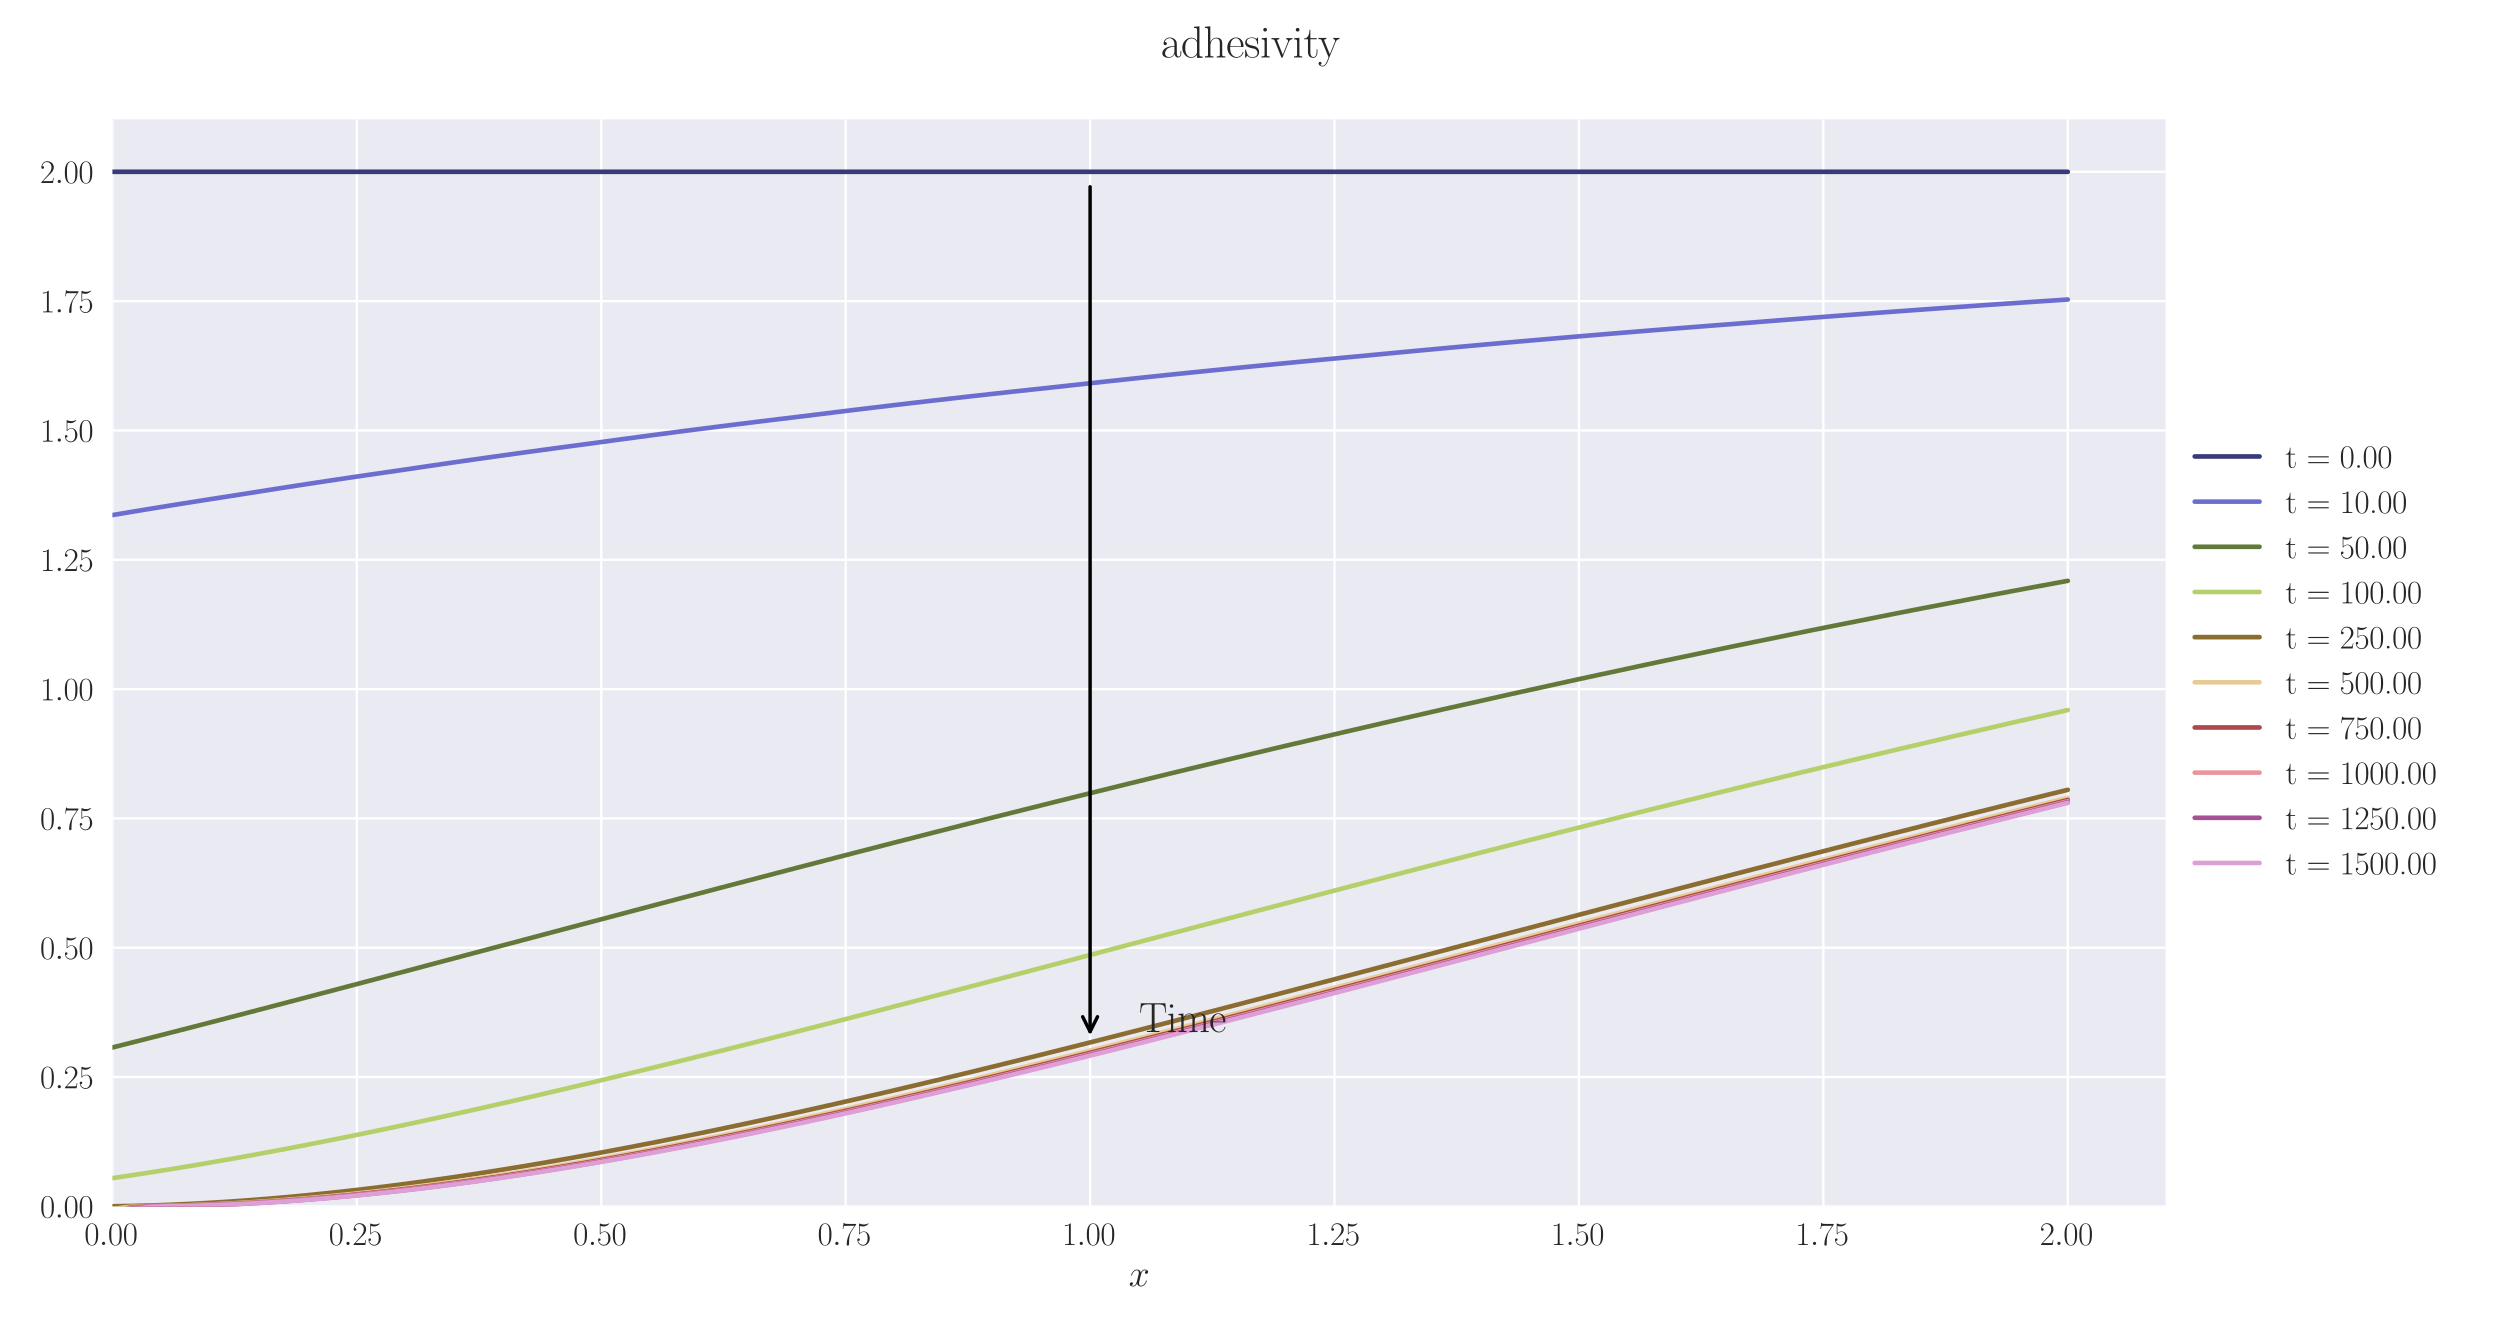 <?xml version="1.0" encoding="utf-8" standalone="no"?>
<!DOCTYPE svg PUBLIC "-//W3C//DTD SVG 1.1//EN"
  "http://www.w3.org/Graphics/SVG/1.1/DTD/svg11.dtd">
<svg xmlns:xlink="http://www.w3.org/1999/xlink" width="1080pt" height="576pt" viewBox="0 0 1080 576" xmlns="http://www.w3.org/2000/svg" version="1.1">
 <defs>
  <style type="text/css">*{stroke-linejoin: round; stroke-linecap: butt}</style>
 </defs>
 <g id="figure_1">
  <g id="patch_1">
   <path d="M 0 576 
L 1080 576 
L 1080 0 
L 0 0 
z
" style="fill: #ffffff"/>
  </g>
  <g id="axes_1">
   <g id="patch_2">
    <path d="M 48.559 521.153 
L 935.518 521.153 
L 935.518 51.564 
L 48.559 51.564 
z
" style="fill: #eaeaf2"/>
   </g>
   <g id="matplotlib.axis_1">
    <g id="xtick_1">
     <g id="line2d_1">
      <path d="M 48.559 521.153 
L 48.559 51.564 
" clip-path="url(#p4b36f2dbef)" style="fill: none; stroke: #ffffff; stroke-linecap: round"/>
     </g>
     <g id="line2d_2"/>
     <g id="text_1">
      <!-- $\mathdefault{0.00}$ -->
      <g style="fill: #262626" transform="translate(36.42 537.839) scale(0.14 -0.14)">
       <defs>
        <path id="CMR17-30" d="M 2688 2025 
C 2688 2416 2682 3080 2413 3591 
C 2176 4039 1798 4198 1466 4198 
C 1158 4198 768 4058 525 3597 
C 269 3118 243 2524 243 2025 
C 243 1661 250 1106 448 619 
C 723 -39 1216 -128 1466 -128 
C 1760 -128 2208 -7 2470 600 
C 2662 1042 2688 1559 2688 2025 
z
M 1466 -26 
C 1056 -26 813 325 723 812 
C 653 1188 653 1738 653 2096 
C 653 2588 653 2997 736 3387 
C 858 3929 1216 4096 1466 4096 
C 1728 4096 2067 3923 2189 3400 
C 2272 3036 2278 2607 2278 2096 
C 2278 1680 2278 1169 2202 792 
C 2067 95 1690 -26 1466 -26 
z
" transform="scale(0.016)"/>
        <path id="CMMI12-3a" d="M 1178 307 
C 1178 492 1024 619 870 619 
C 685 619 557 466 557 313 
C 557 128 710 0 864 0 
C 1050 0 1178 153 1178 307 
z
" transform="scale(0.016)"/>
       </defs>
       <use xlink:href="#CMR17-30" transform="scale(0.996)"/>
       <use xlink:href="#CMMI12-3a" transform="translate(45.69 0) scale(0.996)"/>
       <use xlink:href="#CMR17-30" transform="translate(72.788 0) scale(0.996)"/>
       <use xlink:href="#CMR17-30" transform="translate(118.478 0) scale(0.996)"/>
      </g>
     </g>
    </g>
    <g id="xtick_2">
     <g id="line2d_3">
      <path d="M 154.149 521.153 
L 154.149 51.564 
" clip-path="url(#p4b36f2dbef)" style="fill: none; stroke: #ffffff; stroke-linecap: round"/>
     </g>
     <g id="line2d_4"/>
     <g id="text_2">
      <!-- $\mathdefault{0.25}$ -->
      <g style="fill: #262626" transform="translate(142.01 537.839) scale(0.14 -0.14)">
       <defs>
        <path id="CMR17-32" d="M 2669 989 
L 2554 989 
C 2490 536 2438 459 2413 420 
C 2381 369 1920 369 1830 369 
L 602 369 
C 832 619 1280 1072 1824 1597 
C 2214 1967 2669 2402 2669 3035 
C 2669 3790 2067 4224 1395 4224 
C 691 4224 262 3604 262 3030 
C 262 2780 448 2748 525 2748 
C 589 2748 781 2787 781 3010 
C 781 3207 614 3264 525 3264 
C 486 3264 448 3258 422 3245 
C 544 3790 915 4058 1306 4058 
C 1862 4058 2227 3617 2227 3035 
C 2227 2479 1901 2000 1536 1584 
L 262 146 
L 262 0 
L 2515 0 
L 2669 989 
z
" transform="scale(0.016)"/>
        <path id="CMR17-35" d="M 730 3692 
C 794 3666 1056 3584 1325 3584 
C 1920 3584 2246 3911 2432 4100 
C 2432 4157 2432 4192 2394 4192 
C 2387 4192 2374 4192 2323 4163 
C 2099 4058 1837 3973 1517 3973 
C 1325 3973 1037 3999 723 4139 
C 653 4171 640 4171 634 4171 
C 602 4171 595 4164 595 4037 
L 595 2203 
C 595 2089 595 2057 659 2057 
C 691 2057 704 2070 736 2114 
C 941 2401 1222 2522 1542 2522 
C 1766 2522 2246 2382 2246 1289 
C 2246 1085 2246 715 2054 421 
C 1894 159 1645 25 1370 25 
C 947 25 518 320 403 814 
C 429 807 480 795 506 795 
C 589 795 749 840 749 1038 
C 749 1210 627 1280 506 1280 
C 358 1280 262 1190 262 1011 
C 262 454 704 -128 1382 -128 
C 2042 -128 2669 440 2669 1264 
C 2669 2030 2170 2624 1549 2624 
C 1222 2624 947 2503 730 2274 
L 730 3692 
z
" transform="scale(0.016)"/>
       </defs>
       <use xlink:href="#CMR17-30" transform="scale(0.996)"/>
       <use xlink:href="#CMMI12-3a" transform="translate(45.69 0) scale(0.996)"/>
       <use xlink:href="#CMR17-32" transform="translate(72.788 0) scale(0.996)"/>
       <use xlink:href="#CMR17-35" transform="translate(118.478 0) scale(0.996)"/>
      </g>
     </g>
    </g>
    <g id="xtick_3">
     <g id="line2d_5">
      <path d="M 259.74 521.153 
L 259.74 51.564 
" clip-path="url(#p4b36f2dbef)" style="fill: none; stroke: #ffffff; stroke-linecap: round"/>
     </g>
     <g id="line2d_6"/>
     <g id="text_3">
      <!-- $\mathdefault{0.50}$ -->
      <g style="fill: #262626" transform="translate(247.6 537.839) scale(0.14 -0.14)">
       <use xlink:href="#CMR17-30" transform="scale(0.996)"/>
       <use xlink:href="#CMMI12-3a" transform="translate(45.69 0) scale(0.996)"/>
       <use xlink:href="#CMR17-35" transform="translate(72.788 0) scale(0.996)"/>
       <use xlink:href="#CMR17-30" transform="translate(118.478 0) scale(0.996)"/>
      </g>
     </g>
    </g>
    <g id="xtick_4">
     <g id="line2d_7">
      <path d="M 365.33 521.153 
L 365.33 51.564 
" clip-path="url(#p4b36f2dbef)" style="fill: none; stroke: #ffffff; stroke-linecap: round"/>
     </g>
     <g id="line2d_8"/>
     <g id="text_4">
      <!-- $\mathdefault{0.75}$ -->
      <g style="fill: #262626" transform="translate(353.19 537.839) scale(0.14 -0.14)">
       <defs>
        <path id="CMR17-37" d="M 2886 3941 
L 2886 4081 
L 1382 4081 
C 634 4081 621 4165 595 4288 
L 480 4288 
L 294 3094 
L 410 3094 
C 429 3215 474 3540 550 3661 
C 589 3712 1062 3712 1171 3712 
L 2579 3712 
L 1869 2661 
C 1395 1954 1069 999 1069 165 
C 1069 89 1069 -128 1299 -128 
C 1530 -128 1530 89 1530 171 
L 1530 465 
C 1530 1508 1709 2196 2003 2636 
L 2886 3941 
z
" transform="scale(0.016)"/>
       </defs>
       <use xlink:href="#CMR17-30" transform="scale(0.996)"/>
       <use xlink:href="#CMMI12-3a" transform="translate(45.69 0) scale(0.996)"/>
       <use xlink:href="#CMR17-37" transform="translate(72.788 0) scale(0.996)"/>
       <use xlink:href="#CMR17-35" transform="translate(118.478 0) scale(0.996)"/>
      </g>
     </g>
    </g>
    <g id="xtick_5">
     <g id="line2d_9">
      <path d="M 470.92 521.153 
L 470.92 51.564 
" clip-path="url(#p4b36f2dbef)" style="fill: none; stroke: #ffffff; stroke-linecap: round"/>
     </g>
     <g id="line2d_10"/>
     <g id="text_5">
      <!-- $\mathdefault{1.00}$ -->
      <g style="fill: #262626" transform="translate(458.781 537.839) scale(0.14 -0.14)">
       <defs>
        <path id="CMR17-31" d="M 1702 4058 
C 1702 4192 1696 4192 1606 4192 
C 1357 3916 979 3827 621 3827 
C 602 3827 570 3827 563 3808 
C 557 3795 557 3782 557 3648 
C 755 3648 1088 3686 1344 3839 
L 1344 461 
C 1344 236 1331 160 781 160 
L 589 160 
L 589 0 
C 896 0 1216 0 1523 0 
C 1830 0 2150 0 2458 0 
L 2458 160 
L 2266 160 
C 1715 160 1702 230 1702 458 
L 1702 4058 
z
" transform="scale(0.016)"/>
       </defs>
       <use xlink:href="#CMR17-31" transform="scale(0.996)"/>
       <use xlink:href="#CMMI12-3a" transform="translate(45.69 0) scale(0.996)"/>
       <use xlink:href="#CMR17-30" transform="translate(72.788 0) scale(0.996)"/>
       <use xlink:href="#CMR17-30" transform="translate(118.478 0) scale(0.996)"/>
      </g>
     </g>
    </g>
    <g id="xtick_6">
     <g id="line2d_11">
      <path d="M 576.511 521.153 
L 576.511 51.564 
" clip-path="url(#p4b36f2dbef)" style="fill: none; stroke: #ffffff; stroke-linecap: round"/>
     </g>
     <g id="line2d_12"/>
     <g id="text_6">
      <!-- $\mathdefault{1.25}$ -->
      <g style="fill: #262626" transform="translate(564.371 537.839) scale(0.14 -0.14)">
       <use xlink:href="#CMR17-31" transform="scale(0.996)"/>
       <use xlink:href="#CMMI12-3a" transform="translate(45.69 0) scale(0.996)"/>
       <use xlink:href="#CMR17-32" transform="translate(72.788 0) scale(0.996)"/>
       <use xlink:href="#CMR17-35" transform="translate(118.478 0) scale(0.996)"/>
      </g>
     </g>
    </g>
    <g id="xtick_7">
     <g id="line2d_13">
      <path d="M 682.101 521.153 
L 682.101 51.564 
" clip-path="url(#p4b36f2dbef)" style="fill: none; stroke: #ffffff; stroke-linecap: round"/>
     </g>
     <g id="line2d_14"/>
     <g id="text_7">
      <!-- $\mathdefault{1.50}$ -->
      <g style="fill: #262626" transform="translate(669.961 537.839) scale(0.14 -0.14)">
       <use xlink:href="#CMR17-31" transform="scale(0.996)"/>
       <use xlink:href="#CMMI12-3a" transform="translate(45.69 0) scale(0.996)"/>
       <use xlink:href="#CMR17-35" transform="translate(72.788 0) scale(0.996)"/>
       <use xlink:href="#CMR17-30" transform="translate(118.478 0) scale(0.996)"/>
      </g>
     </g>
    </g>
    <g id="xtick_8">
     <g id="line2d_15">
      <path d="M 787.691 521.153 
L 787.691 51.564 
" clip-path="url(#p4b36f2dbef)" style="fill: none; stroke: #ffffff; stroke-linecap: round"/>
     </g>
     <g id="line2d_16"/>
     <g id="text_8">
      <!-- $\mathdefault{1.75}$ -->
      <g style="fill: #262626" transform="translate(775.552 537.839) scale(0.14 -0.14)">
       <use xlink:href="#CMR17-31" transform="scale(0.996)"/>
       <use xlink:href="#CMMI12-3a" transform="translate(45.69 0) scale(0.996)"/>
       <use xlink:href="#CMR17-37" transform="translate(72.788 0) scale(0.996)"/>
       <use xlink:href="#CMR17-35" transform="translate(118.478 0) scale(0.996)"/>
      </g>
     </g>
    </g>
    <g id="xtick_9">
     <g id="line2d_17">
      <path d="M 893.282 521.153 
L 893.282 51.564 
" clip-path="url(#p4b36f2dbef)" style="fill: none; stroke: #ffffff; stroke-linecap: round"/>
     </g>
     <g id="line2d_18"/>
     <g id="text_9">
      <!-- $\mathdefault{2.00}$ -->
      <g style="fill: #262626" transform="translate(881.142 537.839) scale(0.14 -0.14)">
       <use xlink:href="#CMR17-32" transform="scale(0.996)"/>
       <use xlink:href="#CMMI12-3a" transform="translate(45.69 0) scale(0.996)"/>
       <use xlink:href="#CMR17-30" transform="translate(72.788 0) scale(0.996)"/>
       <use xlink:href="#CMR17-30" transform="translate(118.478 0) scale(0.996)"/>
      </g>
     </g>
    </g>
    <g id="text_10">
     <!-- $x$ -->
     <g style="fill: #262626" transform="translate(487.604 555.621) scale(0.16 -0.16)">
      <defs>
       <path id="CMMI12-78" d="M 3034 2606 
C 2829 2567 2752 2414 2752 2293 
C 2752 2139 2874 2088 2963 2088 
C 3155 2088 3290 2254 3290 2427 
C 3290 2695 2982 2816 2714 2816 
C 2323 2816 2106 2433 2048 2312 
C 1901 2816 1504 2816 1389 2816 
C 736 2816 390 1980 390 1839 
C 390 1814 416 1782 461 1782 
C 512 1782 525 1820 538 1846 
C 755 2555 1184 2689 1370 2689 
C 1658 2689 1715 2420 1715 2267 
C 1715 2127 1677 1980 1600 1673 
L 1382 798 
C 1286 415 1101 64 762 64 
C 730 64 570 64 435 147 
C 666 192 717 383 717 460 
C 717 588 621 664 499 664 
C 346 664 179 530 179 326 
C 179 57 480 -64 755 -64 
C 1062 -64 1280 179 1414 441 
C 1517 64 1837 -64 2074 -64 
C 2726 -64 3072 773 3072 913 
C 3072 945 3046 971 3008 971 
C 2950 971 2944 939 2925 888 
C 2752 326 2381 64 2093 64 
C 1869 64 1747 230 1747 492 
C 1747 632 1773 734 1875 1156 
L 2099 2024 
C 2195 2408 2413 2689 2707 2689 
C 2720 2689 2899 2689 3034 2606 
z
" transform="scale(0.016)"/>
      </defs>
      <use xlink:href="#CMMI12-78" transform="scale(0.996)"/>
     </g>
    </g>
   </g>
   <g id="matplotlib.axis_2">
    <g id="ytick_1">
     <g id="line2d_19">
      <path d="M 48.559 521.153 
L 935.518 521.153 
" clip-path="url(#p4b36f2dbef)" style="fill: none; stroke: #ffffff; stroke-linecap: round"/>
     </g>
     <g id="line2d_20"/>
     <g id="text_11">
      <!-- $\mathdefault{0.00}$ -->
      <g style="fill: #262626" transform="translate(17.28 525.996) scale(0.14 -0.14)">
       <use xlink:href="#CMR17-30" transform="scale(0.996)"/>
       <use xlink:href="#CMMI12-3a" transform="translate(45.69 0) scale(0.996)"/>
       <use xlink:href="#CMR17-30" transform="translate(72.788 0) scale(0.996)"/>
       <use xlink:href="#CMR17-30" transform="translate(118.478 0) scale(0.996)"/>
      </g>
     </g>
    </g>
    <g id="ytick_2">
     <g id="line2d_21">
      <path d="M 48.559 465.287 
L 935.518 465.287 
" clip-path="url(#p4b36f2dbef)" style="fill: none; stroke: #ffffff; stroke-linecap: round"/>
     </g>
     <g id="line2d_22"/>
     <g id="text_12">
      <!-- $\mathdefault{0.25}$ -->
      <g style="fill: #262626" transform="translate(17.28 470.129) scale(0.14 -0.14)">
       <use xlink:href="#CMR17-30" transform="scale(0.996)"/>
       <use xlink:href="#CMMI12-3a" transform="translate(45.69 0) scale(0.996)"/>
       <use xlink:href="#CMR17-32" transform="translate(72.788 0) scale(0.996)"/>
       <use xlink:href="#CMR17-35" transform="translate(118.478 0) scale(0.996)"/>
      </g>
     </g>
    </g>
    <g id="ytick_3">
     <g id="line2d_23">
      <path d="M 48.559 409.42 
L 935.518 409.42 
" clip-path="url(#p4b36f2dbef)" style="fill: none; stroke: #ffffff; stroke-linecap: round"/>
     </g>
     <g id="line2d_24"/>
     <g id="text_13">
      <!-- $\mathdefault{0.50}$ -->
      <g style="fill: #262626" transform="translate(17.28 414.263) scale(0.14 -0.14)">
       <use xlink:href="#CMR17-30" transform="scale(0.996)"/>
       <use xlink:href="#CMMI12-3a" transform="translate(45.69 0) scale(0.996)"/>
       <use xlink:href="#CMR17-35" transform="translate(72.788 0) scale(0.996)"/>
       <use xlink:href="#CMR17-30" transform="translate(118.478 0) scale(0.996)"/>
      </g>
     </g>
    </g>
    <g id="ytick_4">
     <g id="line2d_25">
      <path d="M 48.559 353.554 
L 935.518 353.554 
" clip-path="url(#p4b36f2dbef)" style="fill: none; stroke: #ffffff; stroke-linecap: round"/>
     </g>
     <g id="line2d_26"/>
     <g id="text_14">
      <!-- $\mathdefault{0.75}$ -->
      <g style="fill: #262626" transform="translate(17.28 358.396) scale(0.14 -0.14)">
       <use xlink:href="#CMR17-30" transform="scale(0.996)"/>
       <use xlink:href="#CMMI12-3a" transform="translate(45.69 0) scale(0.996)"/>
       <use xlink:href="#CMR17-37" transform="translate(72.788 0) scale(0.996)"/>
       <use xlink:href="#CMR17-35" transform="translate(118.478 0) scale(0.996)"/>
      </g>
     </g>
    </g>
    <g id="ytick_5">
     <g id="line2d_27">
      <path d="M 48.559 297.687 
L 935.518 297.687 
" clip-path="url(#p4b36f2dbef)" style="fill: none; stroke: #ffffff; stroke-linecap: round"/>
     </g>
     <g id="line2d_28"/>
     <g id="text_15">
      <!-- $\mathdefault{1.00}$ -->
      <g style="fill: #262626" transform="translate(17.28 302.53) scale(0.14 -0.14)">
       <use xlink:href="#CMR17-31" transform="scale(0.996)"/>
       <use xlink:href="#CMMI12-3a" transform="translate(45.69 0) scale(0.996)"/>
       <use xlink:href="#CMR17-30" transform="translate(72.788 0) scale(0.996)"/>
       <use xlink:href="#CMR17-30" transform="translate(118.478 0) scale(0.996)"/>
      </g>
     </g>
    </g>
    <g id="ytick_6">
     <g id="line2d_29">
      <path d="M 48.559 241.821 
L 935.518 241.821 
" clip-path="url(#p4b36f2dbef)" style="fill: none; stroke: #ffffff; stroke-linecap: round"/>
     </g>
     <g id="line2d_30"/>
     <g id="text_16">
      <!-- $\mathdefault{1.25}$ -->
      <g style="fill: #262626" transform="translate(17.28 246.663) scale(0.14 -0.14)">
       <use xlink:href="#CMR17-31" transform="scale(0.996)"/>
       <use xlink:href="#CMMI12-3a" transform="translate(45.69 0) scale(0.996)"/>
       <use xlink:href="#CMR17-32" transform="translate(72.788 0) scale(0.996)"/>
       <use xlink:href="#CMR17-35" transform="translate(118.478 0) scale(0.996)"/>
      </g>
     </g>
    </g>
    <g id="ytick_7">
     <g id="line2d_31">
      <path d="M 48.559 185.954 
L 935.518 185.954 
" clip-path="url(#p4b36f2dbef)" style="fill: none; stroke: #ffffff; stroke-linecap: round"/>
     </g>
     <g id="line2d_32"/>
     <g id="text_17">
      <!-- $\mathdefault{1.50}$ -->
      <g style="fill: #262626" transform="translate(17.28 190.797) scale(0.14 -0.14)">
       <use xlink:href="#CMR17-31" transform="scale(0.996)"/>
       <use xlink:href="#CMMI12-3a" transform="translate(45.69 0) scale(0.996)"/>
       <use xlink:href="#CMR17-35" transform="translate(72.788 0) scale(0.996)"/>
       <use xlink:href="#CMR17-30" transform="translate(118.478 0) scale(0.996)"/>
      </g>
     </g>
    </g>
    <g id="ytick_8">
     <g id="line2d_33">
      <path d="M 48.559 130.088 
L 935.518 130.088 
" clip-path="url(#p4b36f2dbef)" style="fill: none; stroke: #ffffff; stroke-linecap: round"/>
     </g>
     <g id="line2d_34"/>
     <g id="text_18">
      <!-- $\mathdefault{1.75}$ -->
      <g style="fill: #262626" transform="translate(17.28 134.931) scale(0.14 -0.14)">
       <use xlink:href="#CMR17-31" transform="scale(0.996)"/>
       <use xlink:href="#CMMI12-3a" transform="translate(45.69 0) scale(0.996)"/>
       <use xlink:href="#CMR17-37" transform="translate(72.788 0) scale(0.996)"/>
       <use xlink:href="#CMR17-35" transform="translate(118.478 0) scale(0.996)"/>
      </g>
     </g>
    </g>
    <g id="ytick_9">
     <g id="line2d_35">
      <path d="M 48.559 74.221 
L 935.518 74.221 
" clip-path="url(#p4b36f2dbef)" style="fill: none; stroke: #ffffff; stroke-linecap: round"/>
     </g>
     <g id="line2d_36"/>
     <g id="text_19">
      <!-- $\mathdefault{2.00}$ -->
      <g style="fill: #262626" transform="translate(17.28 79.064) scale(0.14 -0.14)">
       <use xlink:href="#CMR17-32" transform="scale(0.996)"/>
       <use xlink:href="#CMMI12-3a" transform="translate(45.69 0) scale(0.996)"/>
       <use xlink:href="#CMR17-30" transform="translate(72.788 0) scale(0.996)"/>
       <use xlink:href="#CMR17-30" transform="translate(118.478 0) scale(0.996)"/>
      </g>
     </g>
    </g>
   </g>
   <g id="line2d_37">
    <path d="M 48.559 74.221 
L 57.006 74.221 
L 65.454 74.221 
L 73.901 74.221 
L 82.348 74.221 
L 90.795 74.221 
L 99.242 74.221 
L 107.69 74.221 
L 116.137 74.221 
L 124.584 74.221 
L 133.031 74.221 
L 141.479 74.221 
L 149.926 74.221 
L 158.373 74.221 
L 166.82 74.221 
L 175.267 74.221 
L 183.715 74.221 
L 192.162 74.221 
L 200.609 74.221 
L 209.056 74.221 
L 217.504 74.221 
L 225.951 74.221 
L 234.398 74.221 
L 242.845 74.221 
L 251.292 74.221 
L 259.74 74.221 
L 268.187 74.221 
L 276.634 74.221 
L 285.081 74.221 
L 293.529 74.221 
L 301.976 74.221 
L 310.423 74.221 
L 318.87 74.221 
L 327.317 74.221 
L 335.765 74.221 
L 344.212 74.221 
L 352.659 74.221 
L 361.106 74.221 
L 369.554 74.221 
L 378.001 74.221 
L 386.448 74.221 
L 394.895 74.221 
L 403.343 74.221 
L 411.79 74.221 
L 420.237 74.221 
L 428.684 74.221 
L 437.131 74.221 
L 445.579 74.221 
L 454.026 74.221 
L 462.473 74.221 
L 470.92 74.221 
L 479.368 74.221 
L 487.815 74.221 
L 496.262 74.221 
L 504.709 74.221 
L 513.156 74.221 
L 521.604 74.221 
L 530.051 74.221 
L 538.498 74.221 
L 546.945 74.221 
L 555.393 74.221 
L 563.84 74.221 
L 572.287 74.221 
L 580.734 74.221 
L 589.181 74.221 
L 597.629 74.221 
L 606.076 74.221 
L 614.523 74.221 
L 622.97 74.221 
L 631.418 74.221 
L 639.865 74.221 
L 648.312 74.221 
L 656.759 74.221 
L 665.206 74.221 
L 673.654 74.221 
L 682.101 74.221 
L 690.548 74.221 
L 698.995 74.221 
L 707.443 74.221 
L 715.89 74.221 
L 724.337 74.221 
L 732.784 74.221 
L 741.232 74.221 
L 749.679 74.221 
L 758.126 74.221 
L 766.573 74.221 
L 775.02 74.221 
L 783.468 74.221 
L 791.915 74.221 
L 800.362 74.221 
L 808.809 74.221 
L 817.257 74.221 
L 825.704 74.221 
L 834.151 74.221 
L 842.598 74.221 
L 851.045 74.221 
L 859.493 74.221 
L 867.94 74.221 
L 876.387 74.221 
L 884.834 74.221 
L 893.282 74.221 
" clip-path="url(#p4b36f2dbef)" style="fill: none; stroke: #393b79; stroke-width: 2; stroke-linecap: round"/>
   </g>
   <g id="line2d_38">
    <path d="M 48.559 222.511 
L 57.006 221.097 
L 65.454 219.705 
L 73.901 218.334 
L 82.348 216.982 
L 90.795 215.651 
L 99.242 214.34 
L 107.69 213.013 
L 116.137 211.673 
L 124.584 210.352 
L 133.031 209.05 
L 141.479 207.767 
L 149.926 206.503 
L 158.373 205.257 
L 166.82 204.029 
L 175.267 202.81 
L 183.715 201.553 
L 192.162 200.313 
L 200.609 199.091 
L 209.056 197.886 
L 217.504 196.698 
L 225.951 195.526 
L 234.398 194.372 
L 242.845 193.233 
L 251.292 192.11 
L 259.74 190.967 
L 268.187 189.815 
L 276.634 188.679 
L 285.081 187.559 
L 293.529 186.453 
L 301.976 185.363 
L 310.423 184.288 
L 318.87 183.228 
L 327.317 182.181 
L 335.765 181.149 
L 344.212 180.131 
L 352.659 179.094 
L 361.106 178.048 
L 369.554 177.015 
L 378.001 175.997 
L 386.448 174.992 
L 394.895 174 
L 403.343 173.021 
L 411.79 172.055 
L 420.237 171.102 
L 428.684 170.162 
L 437.131 169.233 
L 445.579 168.317 
L 454.026 167.413 
L 462.473 166.488 
L 470.92 165.557 
L 479.368 164.638 
L 487.815 163.731 
L 496.262 162.836 
L 504.709 161.952 
L 513.156 161.08 
L 521.604 160.218 
L 530.051 159.368 
L 538.498 158.529 
L 546.945 157.7 
L 555.393 156.882 
L 563.84 156.074 
L 572.287 155.276 
L 580.734 154.489 
L 589.181 153.707 
L 597.629 152.895 
L 606.076 152.093 
L 614.523 151.301 
L 622.97 150.518 
L 631.418 149.746 
L 639.865 148.983 
L 648.312 148.23 
L 656.759 147.486 
L 665.206 146.751 
L 673.654 146.025 
L 682.101 145.308 
L 690.548 144.6 
L 698.995 143.901 
L 707.443 143.211 
L 715.89 142.529 
L 724.337 141.855 
L 732.784 141.189 
L 741.232 140.532 
L 749.679 139.882 
L 758.126 139.215 
L 766.573 138.544 
L 775.02 137.88 
L 783.468 137.225 
L 791.915 136.578 
L 800.362 135.939 
L 808.809 135.307 
L 817.257 134.683 
L 825.704 134.066 
L 834.151 133.457 
L 842.598 132.855 
L 851.045 132.261 
L 859.493 131.673 
L 867.94 131.093 
L 876.387 130.519 
L 884.834 129.952 
L 893.282 129.392 
" clip-path="url(#p4b36f2dbef)" style="fill: none; stroke: #6b6ecf; stroke-width: 2; stroke-linecap: round"/>
   </g>
   <g id="line2d_39">
    <path d="M 48.559 452.517 
L 57.006 450.375 
L 65.454 448.222 
L 73.901 446.06 
L 82.348 443.89 
L 90.795 441.706 
L 99.242 439.516 
L 107.69 437.32 
L 116.137 435.114 
L 124.584 432.903 
L 133.031 430.69 
L 141.479 428.464 
L 149.926 426.238 
L 158.373 424.011 
L 166.82 421.777 
L 175.267 419.538 
L 183.715 417.298 
L 192.162 415.056 
L 200.609 412.814 
L 209.056 410.571 
L 217.504 408.327 
L 225.951 406.084 
L 234.398 403.841 
L 242.845 401.599 
L 251.292 399.361 
L 259.74 397.127 
L 268.187 394.888 
L 276.634 392.648 
L 285.081 390.415 
L 293.529 388.189 
L 301.976 385.974 
L 310.423 383.743 
L 318.87 381.524 
L 327.317 379.319 
L 335.765 377.108 
L 344.212 374.901 
L 352.659 372.715 
L 361.106 370.516 
L 369.554 368.33 
L 378.001 366.159 
L 386.448 363.976 
L 394.895 361.825 
L 403.343 359.651 
L 411.79 357.509 
L 420.237 355.356 
L 428.684 353.226 
L 437.131 351.091 
L 445.579 348.976 
L 454.026 346.856 
L 462.473 344.762 
L 470.92 342.653 
L 479.368 340.586 
L 487.815 338.486 
L 496.262 336.431 
L 504.709 334.359 
L 513.156 332.31 
L 521.604 330.276 
L 530.051 328.229 
L 538.498 326.225 
L 546.945 324.197 
L 555.393 322.193 
L 563.84 320.221 
L 572.287 318.214 
L 580.734 316.247 
L 589.181 314.297 
L 597.629 312.325 
L 606.076 310.39 
L 614.523 308.473 
L 622.97 306.531 
L 631.418 304.625 
L 639.865 302.75 
L 648.312 300.834 
L 656.759 298.954 
L 665.206 297.108 
L 673.654 295.242 
L 682.101 293.383 
L 690.548 291.557 
L 698.995 289.761 
L 707.443 287.921 
L 715.89 286.112 
L 724.337 284.335 
L 732.784 282.577 
L 741.232 280.782 
L 749.679 279.019 
L 758.126 277.286 
L 766.573 275.582 
L 775.02 273.829 
L 783.468 272.106 
L 791.915 270.411 
L 800.362 268.745 
L 808.809 267.066 
L 817.257 265.378 
L 825.704 263.718 
L 834.151 262.085 
L 842.598 260.478 
L 851.045 258.846 
L 859.493 257.216 
L 867.94 255.612 
L 876.387 254.033 
L 884.834 252.48 
L 893.282 250.919 
" clip-path="url(#p4b36f2dbef)" style="fill: none; stroke: #637939; stroke-width: 2; stroke-linecap: round"/>
   </g>
   <g id="line2d_40">
    <path d="M 48.559 508.947 
L 57.006 507.697 
L 65.454 506.398 
L 73.901 505.054 
L 82.348 503.664 
L 90.795 502.232 
L 99.242 500.758 
L 107.69 499.244 
L 116.137 497.692 
L 124.584 496.102 
L 133.031 494.476 
L 141.479 492.816 
L 149.926 491.123 
L 158.373 489.398 
L 166.82 487.643 
L 175.267 485.859 
L 183.715 484.046 
L 192.162 482.206 
L 200.609 480.341 
L 209.056 478.451 
L 217.504 476.536 
L 225.951 474.6 
L 234.398 472.643 
L 242.845 470.665 
L 251.292 468.666 
L 259.74 466.649 
L 268.187 464.617 
L 276.634 462.564 
L 285.081 460.498 
L 293.529 458.418 
L 301.976 456.32 
L 310.423 454.211 
L 318.87 452.089 
L 327.317 449.956 
L 335.765 447.813 
L 344.212 445.656 
L 352.659 443.491 
L 361.106 441.322 
L 369.554 439.137 
L 378.001 436.951 
L 386.448 434.752 
L 394.895 432.554 
L 403.343 430.344 
L 411.79 428.13 
L 420.237 425.916 
L 428.684 423.697 
L 437.131 421.47 
L 445.579 419.241 
L 454.026 417.012 
L 462.473 414.781 
L 470.92 412.549 
L 479.368 410.316 
L 487.815 408.082 
L 496.262 405.849 
L 504.709 403.615 
L 513.156 401.384 
L 521.604 399.155 
L 530.051 396.93 
L 538.498 394.706 
L 546.945 392.476 
L 555.393 390.251 
L 563.84 388.035 
L 572.287 385.829 
L 580.734 383.611 
L 589.181 381.401 
L 597.629 379.206 
L 606.076 377.007 
L 614.523 374.81 
L 622.97 372.633 
L 631.418 370.445 
L 639.865 368.268 
L 648.312 366.109 
L 656.759 363.934 
L 665.206 361.793 
L 673.654 359.63 
L 682.101 357.497 
L 690.548 355.354 
L 698.995 353.234 
L 707.443 351.108 
L 715.89 349.003 
L 724.337 346.892 
L 732.784 344.808 
L 741.232 342.708 
L 749.679 340.651 
L 758.126 338.56 
L 766.573 336.512 
L 775.02 334.451 
L 783.468 332.409 
L 791.915 330.386 
L 800.362 328.347 
L 808.809 326.349 
L 817.257 324.333 
L 825.704 322.335 
L 834.151 320.375 
L 842.598 318.375 
L 851.045 316.413 
L 859.493 314.476 
L 867.94 312.509 
L 876.387 310.58 
L 884.834 308.676 
L 893.282 306.738 
" clip-path="url(#p4b36f2dbef)" style="fill: none; stroke: #b5cf6b; stroke-width: 2; stroke-linecap: round"/>
   </g>
   <g id="line2d_41">
    <path d="M 48.559 521.102 
L 57.006 520.962 
L 65.454 520.742 
L 73.901 520.442 
L 82.348 520.064 
L 90.795 519.611 
L 99.242 519.085 
L 107.69 518.489 
L 116.137 517.824 
L 124.584 517.092 
L 133.031 516.296 
L 141.479 515.437 
L 149.926 514.518 
L 158.373 513.541 
L 166.82 512.507 
L 175.267 511.418 
L 183.715 510.276 
L 192.162 509.083 
L 200.609 507.84 
L 209.056 506.55 
L 217.504 505.213 
L 225.951 503.831 
L 234.398 502.407 
L 242.845 500.941 
L 251.292 499.434 
L 259.74 497.89 
L 268.187 496.308 
L 276.634 494.69 
L 285.081 493.038 
L 293.529 491.352 
L 301.976 489.635 
L 310.423 487.887 
L 318.87 486.11 
L 327.317 484.304 
L 335.765 482.473 
L 344.212 480.614 
L 352.659 478.731 
L 361.106 476.825 
L 369.554 474.895 
L 378.001 472.943 
L 386.448 470.972 
L 394.895 468.981 
L 403.343 466.973 
L 411.79 464.943 
L 420.237 462.901 
L 428.684 460.838 
L 437.131 458.763 
L 445.579 456.674 
L 454.026 454.572 
L 462.473 452.456 
L 470.92 450.328 
L 479.368 448.189 
L 487.815 446.04 
L 496.262 443.884 
L 504.709 441.714 
L 513.156 439.539 
L 521.604 437.356 
L 530.051 435.165 
L 538.498 432.968 
L 546.945 430.77 
L 555.393 428.558 
L 563.84 426.346 
L 572.287 424.133 
L 580.734 421.917 
L 589.181 419.691 
L 597.629 417.465 
L 606.076 415.238 
L 614.523 413.009 
L 622.97 410.781 
L 631.418 408.551 
L 639.865 406.322 
L 648.312 404.094 
L 656.759 401.868 
L 665.206 399.645 
L 673.654 397.422 
L 682.101 395.194 
L 690.548 392.97 
L 698.995 390.753 
L 707.443 388.544 
L 715.89 386.333 
L 724.337 384.119 
L 732.784 381.917 
L 741.232 379.729 
L 749.679 377.523 
L 758.126 375.334 
L 766.573 373.161 
L 775.02 370.97 
L 783.468 368.804 
L 791.915 366.636 
L 800.362 364.472 
L 808.809 362.329 
L 817.257 360.17 
L 825.704 358.049 
L 834.151 355.898 
L 842.598 353.789 
L 851.045 351.655 
L 859.493 349.563 
L 867.94 347.443 
L 876.387 345.37 
L 884.834 343.265 
L 893.282 341.202 
" clip-path="url(#p4b36f2dbef)" style="fill: none; stroke: #8c6d31; stroke-width: 2; stroke-linecap: round"/>
   </g>
   <g id="line2d_42">
    <path d="M 48.559 522.219 
L 57.006 521.258 
L 65.454 521.061 
L 73.901 520.895 
L 82.348 520.647 
L 90.795 520.319 
L 99.242 519.916 
L 107.69 519.437 
L 116.137 518.887 
L 124.584 518.267 
L 133.031 517.578 
L 141.479 516.824 
L 149.926 516.007 
L 158.373 515.127 
L 166.82 514.188 
L 175.267 513.191 
L 183.715 512.138 
L 192.162 511.031 
L 200.609 509.871 
L 209.056 508.661 
L 217.504 507.402 
L 225.951 506.096 
L 234.398 504.744 
L 242.845 503.347 
L 251.292 501.909 
L 259.74 500.429 
L 268.187 498.91 
L 276.634 497.352 
L 285.081 495.758 
L 293.529 494.129 
L 301.976 492.465 
L 310.423 490.769 
L 318.87 489.041 
L 327.317 487.284 
L 335.765 485.497 
L 344.212 483.683 
L 352.659 481.842 
L 361.106 479.976 
L 369.554 478.084 
L 378.001 476.17 
L 386.448 474.233 
L 394.895 472.275 
L 403.343 470.297 
L 411.79 468.3 
L 420.237 466.285 
L 428.684 464.251 
L 437.131 462.203 
L 445.579 460.137 
L 454.026 458.056 
L 462.473 455.962 
L 470.92 453.855 
L 479.368 451.736 
L 487.815 449.605 
L 496.262 447.464 
L 504.709 445.315 
L 513.156 443.15 
L 521.604 440.981 
L 530.051 438.804 
L 538.498 436.617 
L 546.945 434.426 
L 555.393 432.229 
L 563.84 430.022 
L 572.287 427.816 
L 580.734 425.606 
L 589.181 423.386 
L 597.629 421.164 
L 606.076 418.941 
L 614.523 416.717 
L 622.97 414.491 
L 631.418 412.264 
L 639.865 410.036 
L 648.312 407.807 
L 656.759 405.577 
L 665.206 403.348 
L 673.654 401.12 
L 682.101 398.895 
L 690.548 396.673 
L 698.995 394.458 
L 707.443 392.234 
L 715.89 390.013 
L 724.337 387.8 
L 732.784 385.597 
L 741.232 383.39 
L 749.679 381.182 
L 758.126 378.99 
L 766.573 376.801 
L 775.02 374.606 
L 783.468 372.431 
L 791.915 370.252 
L 800.362 368.078 
L 808.809 365.928 
L 817.257 363.756 
L 825.704 361.616 
L 834.151 359.462 
L 842.598 357.331 
L 851.045 355.197 
L 859.493 353.078 
L 867.94 350.96 
L 876.387 348.858 
L 884.834 346.753 
L 893.282 344.672 
" clip-path="url(#p4b36f2dbef)" style="fill: none; stroke: #e7cb94; stroke-width: 2; stroke-linecap: round"/>
   </g>
   <g id="line2d_43">
    <path d="M 48.559 523.478 
L 57.006 521.507 
L 65.454 521.116 
L 73.901 520.979 
L 82.348 520.766 
L 90.795 520.474 
L 99.242 520.104 
L 107.69 519.658 
L 116.137 519.14 
L 124.584 518.55 
L 133.031 517.892 
L 141.479 517.166 
L 149.926 516.377 
L 158.373 515.525 
L 166.82 514.612 
L 175.267 513.64 
L 183.715 512.612 
L 192.162 511.528 
L 200.609 510.392 
L 209.056 509.204 
L 217.504 507.966 
L 225.951 506.681 
L 234.398 505.349 
L 242.845 503.972 
L 251.292 502.552 
L 259.74 501.09 
L 268.187 499.589 
L 276.634 498.048 
L 285.081 496.47 
L 293.529 494.857 
L 301.976 493.208 
L 310.423 491.526 
L 318.87 489.813 
L 327.317 488.068 
L 335.765 486.294 
L 344.212 484.492 
L 352.659 482.662 
L 361.106 480.807 
L 369.554 478.928 
L 378.001 477.023 
L 386.448 475.098 
L 394.895 473.149 
L 403.343 471.18 
L 411.79 469.192 
L 420.237 467.183 
L 428.684 465.157 
L 437.131 463.116 
L 445.579 461.058 
L 454.026 458.983 
L 462.473 456.896 
L 470.92 454.795 
L 479.368 452.681 
L 487.815 450.555 
L 496.262 448.418 
L 504.709 446.271 
L 513.156 444.116 
L 521.604 441.947 
L 530.051 439.775 
L 538.498 437.591 
L 546.945 435.404 
L 555.393 433.206 
L 563.84 431.008 
L 572.287 428.8 
L 580.734 426.587 
L 589.181 424.373 
L 597.629 422.158 
L 606.076 419.938 
L 614.523 417.711 
L 622.97 415.484 
L 631.418 413.256 
L 639.865 411.028 
L 648.312 408.799 
L 656.759 406.571 
L 665.206 404.344 
L 673.654 402.119 
L 682.101 399.897 
L 690.548 397.667 
L 698.995 395.441 
L 707.443 393.219 
L 715.89 391.003 
L 724.337 388.797 
L 732.784 386.579 
L 741.232 384.368 
L 749.679 382.168 
L 758.126 379.974 
L 766.573 377.771 
L 775.02 375.585 
L 783.468 373.406 
L 791.915 371.219 
L 800.362 369.056 
L 808.809 366.882 
L 817.257 364.722 
L 825.704 362.573 
L 834.151 360.418 
L 842.598 358.291 
L 851.045 356.144 
L 859.493 354.037 
L 867.94 351.901 
L 876.387 349.809 
L 884.834 347.688 
L 893.282 345.61 
" clip-path="url(#p4b36f2dbef)" style="fill: none; stroke: #ad494a; stroke-width: 2; stroke-linecap: round"/>
   </g>
   <g id="line2d_44">
    <path d="M 48.559 524.762 
L 57.006 521.759 
L 65.454 521.167 
L 73.901 521.02 
L 82.348 520.829 
L 90.795 520.557 
L 99.242 520.207 
L 107.69 519.781 
L 116.137 519.281 
L 124.584 518.709 
L 133.031 518.068 
L 141.479 517.36 
L 149.926 516.587 
L 158.373 515.751 
L 166.82 514.854 
L 175.267 513.897 
L 183.715 512.883 
L 192.162 511.814 
L 200.609 510.691 
L 209.056 509.516 
L 217.504 508.292 
L 225.951 507.018 
L 234.398 505.698 
L 242.845 504.333 
L 251.292 502.924 
L 259.74 501.473 
L 268.187 499.981 
L 276.634 498.451 
L 285.081 496.882 
L 293.529 495.278 
L 301.976 493.638 
L 310.423 491.965 
L 318.87 490.26 
L 327.317 488.523 
L 335.765 486.757 
L 344.212 484.962 
L 352.659 483.139 
L 361.106 481.291 
L 369.554 479.418 
L 378.001 477.519 
L 386.448 475.599 
L 394.895 473.656 
L 403.343 471.692 
L 411.79 469.708 
L 420.237 467.707 
L 428.684 465.685 
L 437.131 463.648 
L 445.579 461.593 
L 454.026 459.524 
L 462.473 457.441 
L 470.92 455.343 
L 479.368 453.232 
L 487.815 451.11 
L 496.262 448.977 
L 504.709 446.83 
L 513.156 444.674 
L 521.604 442.513 
L 530.051 440.339 
L 538.498 438.159 
L 546.945 435.972 
L 555.393 433.78 
L 563.84 431.577 
L 572.287 429.375 
L 580.734 427.165 
L 589.181 424.949 
L 597.629 422.731 
L 606.076 420.512 
L 614.523 418.291 
L 622.97 416.069 
L 631.418 413.841 
L 639.865 411.613 
L 648.312 409.385 
L 656.759 407.157 
L 665.206 404.929 
L 673.654 402.699 
L 682.101 400.469 
L 690.548 398.242 
L 698.995 396.018 
L 707.443 393.799 
L 715.89 391.587 
L 724.337 389.369 
L 732.784 387.151 
L 741.232 384.944 
L 749.679 382.749 
L 758.126 380.541 
L 766.573 378.343 
L 775.02 376.163 
L 783.468 373.969 
L 791.915 371.788 
L 800.362 369.625 
L 808.809 367.444 
L 817.257 365.291 
L 825.704 363.129 
L 834.151 360.981 
L 842.598 358.842 
L 851.045 356.702 
L 859.493 354.582 
L 867.94 352.454 
L 876.387 350.35 
L 884.834 348.238 
L 893.282 346.148 
" clip-path="url(#p4b36f2dbef)" style="fill: none; stroke: #e7969c; stroke-width: 2; stroke-linecap: round"/>
   </g>
   <g id="line2d_45">
    <path d="M 48.559 526.058 
L 57.006 522.013 
L 65.454 521.217 
L 73.901 521.046 
L 82.348 520.87 
L 90.795 520.613 
L 99.242 520.277 
L 107.69 519.864 
L 116.137 519.377 
L 124.584 518.819 
L 133.031 518.191 
L 141.479 517.495 
L 149.926 516.733 
L 158.373 515.908 
L 166.82 515.022 
L 175.267 514.076 
L 183.715 513.073 
L 192.162 512.013 
L 200.609 510.9 
L 209.056 509.735 
L 217.504 508.519 
L 225.951 507.255 
L 234.398 505.943 
L 242.845 504.586 
L 251.292 503.185 
L 259.74 501.742 
L 268.187 500.258 
L 276.634 498.734 
L 285.081 497.172 
L 293.529 495.574 
L 301.976 493.941 
L 310.423 492.274 
L 318.87 490.574 
L 327.317 488.844 
L 335.765 487.083 
L 344.212 485.293 
L 352.659 483.475 
L 361.106 481.632 
L 369.554 479.762 
L 378.001 477.869 
L 386.448 475.952 
L 394.895 474.013 
L 403.343 472.054 
L 411.79 470.073 
L 420.237 468.074 
L 428.684 466.057 
L 437.131 464.022 
L 445.579 461.972 
L 454.026 459.904 
L 462.473 457.822 
L 470.92 455.728 
L 479.368 453.62 
L 487.815 451.499 
L 496.262 449.366 
L 504.709 447.223 
L 513.156 445.072 
L 521.604 442.91 
L 530.051 440.738 
L 538.498 438.563 
L 546.945 436.373 
L 555.393 434.184 
L 563.84 431.983 
L 572.287 429.778 
L 580.734 427.573 
L 589.181 425.358 
L 597.629 423.139 
L 606.076 420.918 
L 614.523 418.697 
L 622.97 416.473 
L 631.418 414.248 
L 639.865 412.021 
L 648.312 409.793 
L 656.759 407.563 
L 665.206 405.334 
L 673.654 403.104 
L 682.101 400.876 
L 690.548 398.65 
L 698.995 396.428 
L 707.443 394.211 
L 715.89 391.995 
L 724.337 389.772 
L 732.784 387.557 
L 741.232 385.353 
L 749.679 383.152 
L 758.126 380.943 
L 766.573 378.748 
L 775.02 376.566 
L 783.468 374.369 
L 791.915 372.192 
L 800.362 370.019 
L 808.809 367.843 
L 817.257 365.695 
L 825.704 363.523 
L 834.151 361.381 
L 842.598 359.232 
L 851.045 357.098 
L 859.493 354.969 
L 867.94 352.847 
L 876.387 350.734 
L 884.834 348.629 
L 893.282 346.53 
" clip-path="url(#p4b36f2dbef)" style="fill: none; stroke: #a55194; stroke-width: 2; stroke-linecap: round"/>
   </g>
   <g id="line2d_46">
    <path d="M 48.559 527.36 
L 57.006 522.267 
L 65.454 521.268 
L 73.901 521.064 
L 82.348 520.9 
L 90.795 520.654 
L 99.242 520.329 
L 107.69 519.927 
L 116.137 519.45 
L 124.584 518.902 
L 133.031 518.283 
L 141.479 517.597 
L 149.926 516.845 
L 158.373 516.029 
L 166.82 515.151 
L 175.267 514.213 
L 183.715 513.218 
L 192.162 512.166 
L 200.609 511.061 
L 209.056 509.903 
L 217.504 508.694 
L 225.951 507.436 
L 234.398 506.131 
L 242.845 504.78 
L 251.292 503.385 
L 259.74 501.948 
L 268.187 500.47 
L 276.634 498.952 
L 285.081 497.395 
L 293.529 495.802 
L 301.976 494.174 
L 310.423 492.512 
L 318.87 490.817 
L 327.317 489.09 
L 335.765 487.333 
L 344.212 485.548 
L 352.659 483.735 
L 361.106 481.894 
L 369.554 480.029 
L 378.001 478.138 
L 386.448 476.226 
L 394.895 474.289 
L 403.343 472.332 
L 411.79 470.355 
L 420.237 468.359 
L 428.684 466.344 
L 437.131 464.311 
L 445.579 462.263 
L 454.026 460.199 
L 462.473 458.118 
L 470.92 456.024 
L 479.368 453.918 
L 487.815 451.799 
L 496.262 449.669 
L 504.709 447.529 
L 513.156 445.379 
L 521.604 443.215 
L 530.051 441.047 
L 538.498 438.869 
L 546.945 436.684 
L 555.393 434.492 
L 563.84 432.298 
L 572.287 430.09 
L 580.734 427.883 
L 589.181 425.676 
L 597.629 423.455 
L 606.076 421.234 
L 614.523 419.011 
L 622.97 416.787 
L 631.418 414.561 
L 639.865 412.334 
L 648.312 410.106 
L 656.759 407.877 
L 665.206 405.648 
L 673.654 403.419 
L 682.101 401.192 
L 690.548 398.967 
L 698.995 396.746 
L 707.443 394.531 
L 715.89 392.306 
L 724.337 390.085 
L 732.784 387.873 
L 741.232 385.671 
L 749.679 383.461 
L 758.126 381.255 
L 766.573 379.063 
L 775.02 376.873 
L 783.468 374.679 
L 791.915 372.505 
L 800.362 370.325 
L 808.809 368.152 
L 817.257 366 
L 825.704 363.829 
L 834.151 361.691 
L 842.598 359.535 
L 851.045 357.405 
L 859.493 355.269 
L 867.94 353.152 
L 876.387 351.032 
L 884.834 348.931 
L 893.282 346.826 
" clip-path="url(#p4b36f2dbef)" style="fill: none; stroke: #de9ed6; stroke-width: 2; stroke-linecap: round"/>
   </g>
   <g id="patch_3">
    <path d="M 48.559 521.153 
L 48.559 51.564 
" style="fill: none"/>
   </g>
   <g id="patch_4">
    <path d="M 935.518 521.153 
L 935.518 51.564 
" style="fill: none"/>
   </g>
   <g id="patch_5">
    <path d="M 48.559 521.153 
L 935.518 521.153 
" style="fill: none"/>
   </g>
   <g id="patch_6">
    <path d="M 48.559 51.564 
L 935.518 51.564 
" style="fill: none"/>
   </g>
   <g id="patch_7">
    <path d="M 470.92 80.69 
Q 470.92 264.005 470.92 445.644 
" style="fill: none; stroke: #000000; stroke-width: 1.5; stroke-linecap: round"/>
    <path d="M 474.12 439.244 
L 470.92 445.644 
L 467.72 439.244 
" style="fill: none; stroke: #000000; stroke-width: 1.5; stroke-linecap: round"/>
   </g>
   <g id="text_20">
    <!-- Time -->
    <g style="fill: #262626" transform="translate(492.038 445.832) scale(0.18 -0.18)">
     <defs>
      <path id="CMR17-54" d="M 3981 4326 
L 288 4326 
L 179 2918 
L 294 2918 
C 378 3976 467 4160 1453 4160 
C 1568 4160 1754 4160 1805 4154 
C 1926 4135 1926 4058 1926 3912 
L 1926 459 
C 1926 230 1907 160 1376 160 
L 1197 160 
L 1197 0 
C 1504 0 1824 0 2138 0 
C 2451 0 2771 0 3078 0 
L 3078 160 
L 2899 160 
C 2368 160 2349 230 2349 459 
L 2349 3912 
C 2349 4052 2349 4129 2464 4154 
C 2515 4160 2701 4160 2816 4160 
C 3795 4160 3891 3976 3974 2918 
L 4090 2918 
L 3981 4326 
z
" transform="scale(0.016)"/>
      <path id="CMR17-69" d="M 992 3909 
C 992 4049 877 4170 730 4170 
C 589 4170 467 4056 467 3909 
C 467 3769 582 3648 730 3648 
C 870 3648 992 3763 992 3909 
z
M 243 2706 
L 243 2541 
C 602 2541 653 2502 653 2197 
L 653 427 
C 653 184 627 153 218 153 
L 218 -13 
C 371 0 646 0 806 0 
C 960 0 1222 0 1370 -13 
L 1370 153 
C 992 153 979 191 979 420 
L 979 2776 
L 243 2706 
z
" transform="scale(0.016)"/>
      <path id="CMR17-6d" d="M 4326 1933 
C 4326 2252 4269 2790 3507 2790 
C 3072 2790 2771 2496 2656 2151 
L 2650 2151 
C 2573 2676 2195 2790 1837 2790 
C 1331 2790 1069 2400 973 2144 
L 966 2144 
L 966 2790 
L 211 2720 
L 211 2554 
C 589 2554 646 2515 646 2208 
L 646 428 
C 646 184 621 153 211 153 
L 211 -13 
C 365 0 646 0 813 0 
C 979 0 1267 0 1421 -13 
L 1421 153 
C 1011 153 986 178 986 428 
L 986 1658 
C 986 2247 1344 2688 1792 2688 
C 2266 2688 2317 2266 2317 1958 
L 2317 428 
C 2317 184 2291 153 1882 153 
L 1882 -13 
C 2035 0 2317 0 2483 0 
C 2650 0 2938 0 3091 -13 
L 3091 153 
C 2682 153 2656 178 2656 428 
L 2656 1658 
C 2656 2247 3014 2688 3462 2688 
C 3936 2688 3987 2266 3987 1958 
L 3987 428 
C 3987 184 3962 153 3552 153 
L 3552 -13 
C 3706 0 3987 0 4154 0 
C 4320 0 4608 0 4762 -13 
L 4762 153 
C 4352 153 4326 178 4326 428 
L 4326 1933 
z
" transform="scale(0.016)"/>
      <path id="CMR17-65" d="M 2438 1472 
C 2464 1498 2464 1511 2464 1576 
C 2464 2238 2118 2816 1389 2816 
C 710 2816 173 2169 173 1383 
C 173 551 781 -64 1459 -64 
C 2176 -64 2458 607 2458 740 
C 2458 784 2419 784 2406 784 
C 2362 784 2355 771 2330 696 
C 2189 265 1837 51 1504 51 
C 1229 51 954 203 781 480 
C 582 803 582 1176 582 1472 
L 2438 1472 
z
M 589 1568 
C 634 2505 1126 2714 1382 2714 
C 1818 2714 2112 2297 2118 1568 
L 589 1568 
z
" transform="scale(0.016)"/>
     </defs>
     <use xlink:href="#CMR17-54" transform="scale(0.996)"/>
     <use xlink:href="#CMR17-69" transform="translate(66.51 0) scale(0.996)"/>
     <use xlink:href="#CMR17-6d" transform="translate(91.381 0) scale(0.996)"/>
     <use xlink:href="#CMR17-65" transform="translate(168.301 0) scale(0.996)"/>
    </g>
   </g>
   <g id="legend_1">
    <g id="line2d_47">
     <path d="M 948.118 197.198 
L 962.118 197.198 
L 976.118 197.198 
" style="fill: none; stroke: #393b79; stroke-width: 2; stroke-linecap: round"/>
    </g>
    <g id="text_21">
     <!-- t = 0.00 -->
     <g style="fill: #262626" transform="translate(987.318 202.098) scale(0.14 -0.14)">
      <defs>
       <path id="CMR17-74" d="M 966 2560 
L 1862 2560 
L 1862 2725 
L 966 2725 
L 966 3904 
L 851 3904 
C 838 3245 614 2668 70 2668 
L 70 2560 
L 627 2560 
L 627 771 
C 627 650 627 -64 1370 -64 
C 1747 -64 1965 306 1965 777 
L 1965 1140 
L 1850 1140 
L 1850 783 
C 1850 344 1677 51 1408 51 
C 1222 51 966 178 966 758 
L 966 2560 
z
" transform="scale(0.016)"/>
       <path id="CMR17-3d" d="M 4115 2017 
C 4211 2017 4307 2017 4307 2125 
C 4307 2240 4198 2240 4090 2240 
L 512 2240 
C 403 2240 294 2240 294 2125 
C 294 2017 390 2017 486 2017 
L 4115 2017 
z
M 4090 896 
C 4198 896 4307 896 4307 1011 
C 4307 1119 4211 1119 4115 1119 
L 486 1119 
C 390 1119 294 1119 294 1011 
C 294 896 403 896 512 896 
L 4090 896 
z
" transform="scale(0.016)"/>
       <path id="CMR17-2e" d="M 1062 261 
C 1062 420 934 522 800 522 
C 672 522 538 420 538 261 
C 538 102 666 0 800 0 
C 928 0 1062 102 1062 261 
z
" transform="scale(0.016)"/>
      </defs>
      <use xlink:href="#CMR17-74" transform="scale(0.996)"/>
      <use xlink:href="#CMR17-3d" transform="translate(65.357 0) scale(0.996)"/>
      <use xlink:href="#CMR17-30" transform="translate(167.147 0) scale(0.996)"/>
      <use xlink:href="#CMR17-2e" transform="translate(212.838 0) scale(0.996)"/>
      <use xlink:href="#CMR17-30" transform="translate(237.709 0) scale(0.996)"/>
      <use xlink:href="#CMR17-30" transform="translate(283.4 0) scale(0.996)"/>
     </g>
    </g>
    <g id="line2d_48">
     <path d="M 948.118 216.71 
L 962.118 216.71 
L 976.118 216.71 
" style="fill: none; stroke: #6b6ecf; stroke-width: 2; stroke-linecap: round"/>
    </g>
    <g id="text_22">
     <!-- t = 10.00 -->
     <g style="fill: #262626" transform="translate(987.318 221.61) scale(0.14 -0.14)">
      <use xlink:href="#CMR17-74" transform="scale(0.996)"/>
      <use xlink:href="#CMR17-3d" transform="translate(65.357 0) scale(0.996)"/>
      <use xlink:href="#CMR17-31" transform="translate(167.147 0) scale(0.996)"/>
      <use xlink:href="#CMR17-30" transform="translate(212.838 0) scale(0.996)"/>
      <use xlink:href="#CMR17-2e" transform="translate(258.528 0) scale(0.996)"/>
      <use xlink:href="#CMR17-30" transform="translate(283.4 0) scale(0.996)"/>
      <use xlink:href="#CMR17-30" transform="translate(329.09 0) scale(0.996)"/>
     </g>
    </g>
    <g id="line2d_49">
     <path d="M 948.118 236.222 
L 962.118 236.222 
L 976.118 236.222 
" style="fill: none; stroke: #637939; stroke-width: 2; stroke-linecap: round"/>
    </g>
    <g id="text_23">
     <!-- t = 50.00 -->
     <g style="fill: #262626" transform="translate(987.318 241.122) scale(0.14 -0.14)">
      <use xlink:href="#CMR17-74" transform="scale(0.996)"/>
      <use xlink:href="#CMR17-3d" transform="translate(65.357 0) scale(0.996)"/>
      <use xlink:href="#CMR17-35" transform="translate(167.147 0) scale(0.996)"/>
      <use xlink:href="#CMR17-30" transform="translate(212.838 0) scale(0.996)"/>
      <use xlink:href="#CMR17-2e" transform="translate(258.528 0) scale(0.996)"/>
      <use xlink:href="#CMR17-30" transform="translate(283.4 0) scale(0.996)"/>
      <use xlink:href="#CMR17-30" transform="translate(329.09 0) scale(0.996)"/>
     </g>
    </g>
    <g id="line2d_50">
     <path d="M 948.118 255.735 
L 962.118 255.735 
L 976.118 255.735 
" style="fill: none; stroke: #b5cf6b; stroke-width: 2; stroke-linecap: round"/>
    </g>
    <g id="text_24">
     <!-- t = 100.00 -->
     <g style="fill: #262626" transform="translate(987.318 260.635) scale(0.14 -0.14)">
      <use xlink:href="#CMR17-74" transform="scale(0.996)"/>
      <use xlink:href="#CMR17-3d" transform="translate(65.357 0) scale(0.996)"/>
      <use xlink:href="#CMR17-31" transform="translate(167.147 0) scale(0.996)"/>
      <use xlink:href="#CMR17-30" transform="translate(212.838 0) scale(0.996)"/>
      <use xlink:href="#CMR17-30" transform="translate(258.528 0) scale(0.996)"/>
      <use xlink:href="#CMR17-2e" transform="translate(304.219 0) scale(0.996)"/>
      <use xlink:href="#CMR17-30" transform="translate(329.09 0) scale(0.996)"/>
      <use xlink:href="#CMR17-30" transform="translate(374.78 0) scale(0.996)"/>
     </g>
    </g>
    <g id="line2d_51">
     <path d="M 948.118 275.247 
L 962.118 275.247 
L 976.118 275.247 
" style="fill: none; stroke: #8c6d31; stroke-width: 2; stroke-linecap: round"/>
    </g>
    <g id="text_25">
     <!-- t = 250.00 -->
     <g style="fill: #262626" transform="translate(987.318 280.147) scale(0.14 -0.14)">
      <use xlink:href="#CMR17-74" transform="scale(0.996)"/>
      <use xlink:href="#CMR17-3d" transform="translate(65.357 0) scale(0.996)"/>
      <use xlink:href="#CMR17-32" transform="translate(167.147 0) scale(0.996)"/>
      <use xlink:href="#CMR17-35" transform="translate(212.838 0) scale(0.996)"/>
      <use xlink:href="#CMR17-30" transform="translate(258.528 0) scale(0.996)"/>
      <use xlink:href="#CMR17-2e" transform="translate(304.219 0) scale(0.996)"/>
      <use xlink:href="#CMR17-30" transform="translate(329.09 0) scale(0.996)"/>
      <use xlink:href="#CMR17-30" transform="translate(374.78 0) scale(0.996)"/>
     </g>
    </g>
    <g id="line2d_52">
     <path d="M 948.118 294.759 
L 962.118 294.759 
L 976.118 294.759 
" style="fill: none; stroke: #e7cb94; stroke-width: 2; stroke-linecap: round"/>
    </g>
    <g id="text_26">
     <!-- t = 500.00 -->
     <g style="fill: #262626" transform="translate(987.318 299.659) scale(0.14 -0.14)">
      <use xlink:href="#CMR17-74" transform="scale(0.996)"/>
      <use xlink:href="#CMR17-3d" transform="translate(65.357 0) scale(0.996)"/>
      <use xlink:href="#CMR17-35" transform="translate(167.147 0) scale(0.996)"/>
      <use xlink:href="#CMR17-30" transform="translate(212.838 0) scale(0.996)"/>
      <use xlink:href="#CMR17-30" transform="translate(258.528 0) scale(0.996)"/>
      <use xlink:href="#CMR17-2e" transform="translate(304.219 0) scale(0.996)"/>
      <use xlink:href="#CMR17-30" transform="translate(329.09 0) scale(0.996)"/>
      <use xlink:href="#CMR17-30" transform="translate(374.78 0) scale(0.996)"/>
     </g>
    </g>
    <g id="line2d_53">
     <path d="M 948.118 314.271 
L 962.118 314.271 
L 976.118 314.271 
" style="fill: none; stroke: #ad494a; stroke-width: 2; stroke-linecap: round"/>
    </g>
    <g id="text_27">
     <!-- t = 750.00 -->
     <g style="fill: #262626" transform="translate(987.318 319.171) scale(0.14 -0.14)">
      <use xlink:href="#CMR17-74" transform="scale(0.996)"/>
      <use xlink:href="#CMR17-3d" transform="translate(65.357 0) scale(0.996)"/>
      <use xlink:href="#CMR17-37" transform="translate(167.147 0) scale(0.996)"/>
      <use xlink:href="#CMR17-35" transform="translate(212.838 0) scale(0.996)"/>
      <use xlink:href="#CMR17-30" transform="translate(258.528 0) scale(0.996)"/>
      <use xlink:href="#CMR17-2e" transform="translate(304.219 0) scale(0.996)"/>
      <use xlink:href="#CMR17-30" transform="translate(329.09 0) scale(0.996)"/>
      <use xlink:href="#CMR17-30" transform="translate(374.78 0) scale(0.996)"/>
     </g>
    </g>
    <g id="line2d_54">
     <path d="M 948.118 333.783 
L 962.118 333.783 
L 976.118 333.783 
" style="fill: none; stroke: #e7969c; stroke-width: 2; stroke-linecap: round"/>
    </g>
    <g id="text_28">
     <!-- t = 1000.00 -->
     <g style="fill: #262626" transform="translate(987.318 338.683) scale(0.14 -0.14)">
      <use xlink:href="#CMR17-74" transform="scale(0.996)"/>
      <use xlink:href="#CMR17-3d" transform="translate(65.357 0) scale(0.996)"/>
      <use xlink:href="#CMR17-31" transform="translate(167.147 0) scale(0.996)"/>
      <use xlink:href="#CMR17-30" transform="translate(212.838 0) scale(0.996)"/>
      <use xlink:href="#CMR17-30" transform="translate(258.528 0) scale(0.996)"/>
      <use xlink:href="#CMR17-30" transform="translate(304.219 0) scale(0.996)"/>
      <use xlink:href="#CMR17-2e" transform="translate(349.909 0) scale(0.996)"/>
      <use xlink:href="#CMR17-30" transform="translate(374.78 0) scale(0.996)"/>
      <use xlink:href="#CMR17-30" transform="translate(420.471 0) scale(0.996)"/>
     </g>
    </g>
    <g id="line2d_55">
     <path d="M 948.118 353.295 
L 962.118 353.295 
L 976.118 353.295 
" style="fill: none; stroke: #a55194; stroke-width: 2; stroke-linecap: round"/>
    </g>
    <g id="text_29">
     <!-- t = 1250.00 -->
     <g style="fill: #262626" transform="translate(987.318 358.195) scale(0.14 -0.14)">
      <use xlink:href="#CMR17-74" transform="scale(0.996)"/>
      <use xlink:href="#CMR17-3d" transform="translate(65.357 0) scale(0.996)"/>
      <use xlink:href="#CMR17-31" transform="translate(167.147 0) scale(0.996)"/>
      <use xlink:href="#CMR17-32" transform="translate(212.838 0) scale(0.996)"/>
      <use xlink:href="#CMR17-35" transform="translate(258.528 0) scale(0.996)"/>
      <use xlink:href="#CMR17-30" transform="translate(304.219 0) scale(0.996)"/>
      <use xlink:href="#CMR17-2e" transform="translate(349.909 0) scale(0.996)"/>
      <use xlink:href="#CMR17-30" transform="translate(374.78 0) scale(0.996)"/>
      <use xlink:href="#CMR17-30" transform="translate(420.471 0) scale(0.996)"/>
     </g>
    </g>
    <g id="line2d_56">
     <path d="M 948.118 372.807 
L 962.118 372.807 
L 976.118 372.807 
" style="fill: none; stroke: #de9ed6; stroke-width: 2; stroke-linecap: round"/>
    </g>
    <g id="text_30">
     <!-- t = 1500.00 -->
     <g style="fill: #262626" transform="translate(987.318 377.707) scale(0.14 -0.14)">
      <use xlink:href="#CMR17-74" transform="scale(0.996)"/>
      <use xlink:href="#CMR17-3d" transform="translate(65.357 0) scale(0.996)"/>
      <use xlink:href="#CMR17-31" transform="translate(167.147 0) scale(0.996)"/>
      <use xlink:href="#CMR17-35" transform="translate(212.838 0) scale(0.996)"/>
      <use xlink:href="#CMR17-30" transform="translate(258.528 0) scale(0.996)"/>
      <use xlink:href="#CMR17-30" transform="translate(304.219 0) scale(0.996)"/>
      <use xlink:href="#CMR17-2e" transform="translate(349.909 0) scale(0.996)"/>
      <use xlink:href="#CMR17-30" transform="translate(374.78 0) scale(0.996)"/>
      <use xlink:href="#CMR17-30" transform="translate(420.471 0) scale(0.996)"/>
     </g>
    </g>
   </g>
  </g>
  <g id="text_31">
   <!-- adhesivity -->
   <g style="fill: #262626" transform="translate(501.334 24.804) scale(0.192 -0.192)">
    <defs>
     <path id="CMR17-61" d="M 2304 1653 
C 2304 2072 2304 2294 2035 2543 
C 1798 2752 1523 2816 1306 2816 
C 800 2816 435 2407 435 1971 
C 435 1728 627 1728 666 1728 
C 749 1728 896 1778 896 1954 
C 896 2112 774 2181 666 2181 
C 640 2181 608 2174 589 2168 
C 723 2592 1069 2714 1293 2714 
C 1613 2714 1965 2429 1965 1885 
L 1965 1600 
C 1587 1600 1133 1549 774 1357 
C 371 1133 256 813 256 570 
C 256 77 832 -64 1171 -64 
C 1523 -64 1850 139 1990 511 
C 2003 233 2182 -18 2464 -18 
C 2598 -18 2938 70 2938 567 
L 2938 920 
L 2822 920 
L 2822 562 
C 2822 178 2650 128 2566 128 
C 2304 128 2304 458 2304 738 
L 2304 1653 
z
M 1965 870 
C 1965 317 1568 38 1216 38 
C 896 38 646 275 646 570 
C 646 761 730 1100 1101 1305 
C 1408 1478 1760 1504 1965 1504 
L 1965 870 
z
" transform="scale(0.016)"/>
     <path id="CMR17-64" d="M 1869 4326 
L 1869 4160 
C 2246 4160 2304 4122 2304 3820 
L 2304 2345 
C 2278 2377 2016 2790 1498 2790 
C 845 2790 211 2208 211 1364 
C 211 525 806 -64 1434 -64 
C 1978 -64 2259 337 2291 380 
L 2291 -63 
L 3066 -63 
L 3066 128 
C 2688 128 2630 166 2630 473 
L 2630 4396 
L 1869 4326 
z
M 2291 755 
C 2291 563 2176 390 2029 262 
C 1811 70 1594 38 1472 38 
C 1286 38 621 134 621 1356 
C 621 2612 1363 2688 1530 2688 
C 1824 2688 2061 2522 2208 2291 
C 2291 2157 2291 2138 2291 2023 
L 2291 755 
z
" transform="scale(0.016)"/>
     <path id="CMR17-68" d="M 2656 1933 
C 2656 2259 2592 2790 1837 2790 
C 1312 2790 1056 2368 979 2157 
L 973 2157 
L 973 4396 
L 211 4326 
L 211 4160 
C 589 4160 646 4122 646 3817 
L 646 426 
C 646 184 621 153 211 153 
L 211 -13 
C 365 0 646 0 813 0 
C 979 0 1267 0 1421 -13 
L 1421 153 
C 1011 153 986 178 986 428 
L 986 1658 
C 986 2247 1344 2688 1792 2688 
C 2266 2688 2317 2266 2317 1958 
L 2317 428 
C 2317 184 2291 153 1882 153 
L 1882 -13 
C 2035 0 2317 0 2483 0 
C 2650 0 2938 0 3091 -13 
L 3091 153 
C 2682 153 2656 178 2656 428 
L 2656 1933 
z
" transform="scale(0.016)"/>
     <path id="CMR17-73" d="M 1978 2697 
C 1978 2813 1971 2819 1933 2819 
C 1907 2819 1901 2813 1824 2717 
C 1805 2691 1747 2626 1728 2601 
C 1523 2819 1235 2819 1126 2819 
C 416 2819 160 2447 160 2076 
C 160 1498 813 1365 998 1325 
C 1402 1243 1542 1217 1677 1101 
C 1760 1025 1901 884 1901 654 
C 1901 384 1747 38 1158 38 
C 602 38 403 460 288 1021 
C 269 1110 269 1117 218 1117 
C 166 1117 160 1110 160 983 
L 160 63 
C 160 -51 166 -58 205 -58 
C 237 -58 243 -51 275 0 
C 314 57 410 211 448 276 
C 576 103 800 -64 1158 -64 
C 1792 -64 2131 283 2131 784 
C 2131 1112 1958 1285 1875 1362 
C 1683 1561 1459 1606 1190 1657 
C 838 1735 390 1825 390 2217 
C 390 2383 480 2737 1126 2737 
C 1811 2737 1850 2094 1862 1888 
C 1869 1856 1901 1849 1920 1849 
C 1978 1849 1978 1869 1978 1978 
L 1978 2697 
z
" transform="scale(0.016)"/>
     <path id="CMR17-76" d="M 2502 2163 
C 2560 2304 2662 2560 3034 2560 
L 3034 2726 
C 2912 2726 2752 2726 2630 2726 
C 2496 2726 2285 2726 2157 2732 
L 2157 2566 
C 2317 2553 2406 2477 2406 2311 
C 2406 2253 2406 2240 2368 2151 
L 1664 377 
L 902 2286 
C 864 2369 864 2381 864 2407 
C 864 2560 1075 2560 1171 2560 
L 1171 2732 
C 1018 2726 736 2726 576 2726 
C 403 2726 205 2726 64 2732 
L 64 2560 
C 307 2560 442 2560 518 2362 
L 1446 44 
C 1485 -51 1491 -64 1549 -64 
C 1606 -64 1613 -51 1651 44 
L 2502 2163 
z
" transform="scale(0.016)"/>
     <path id="CMR17-79" d="M 2496 2197 
C 2656 2586 2944 2586 3034 2586 
L 3034 2752 
C 2912 2752 2752 2752 2630 2752 
C 2496 2752 2285 2752 2157 2758 
L 2157 2592 
C 2400 2573 2406 2394 2406 2343 
C 2406 2280 2394 2248 2362 2171 
L 1664 449 
L 902 2306 
C 870 2382 870 2426 870 2433 
C 870 2573 1018 2586 1171 2586 
L 1171 2758 
C 1018 2752 742 2752 582 2752 
C 410 2752 205 2752 64 2758 
L 64 2586 
C 410 2586 448 2554 531 2350 
L 1485 15 
C 1197 -738 1030 -1178 627 -1178 
C 557 -1178 397 -1159 282 -1044 
C 429 -1031 493 -942 493 -833 
C 493 -725 416 -629 288 -629 
C 147 -629 77 -725 77 -840 
C 77 -1095 339 -1280 627 -1280 
C 998 -1280 1229 -922 1357 -604 
L 2496 2197 
z
" transform="scale(0.016)"/>
    </defs>
    <use xlink:href="#CMR17-61" transform="scale(0.996)"/>
    <use xlink:href="#CMR17-64" transform="translate(45.69 0) scale(0.996)"/>
    <use xlink:href="#CMR17-68" transform="translate(96.586 0) scale(0.996)"/>
    <use xlink:href="#CMR17-65" transform="translate(147.481 0) scale(0.996)"/>
    <use xlink:href="#CMR17-73" transform="translate(187.967 0) scale(0.996)"/>
    <use xlink:href="#CMR17-69" transform="translate(223.768 0) scale(0.996)"/>
    <use xlink:href="#CMR17-76" transform="translate(248.639 0) scale(0.996)"/>
    <use xlink:href="#CMR17-69" transform="translate(296.932 0) scale(0.996)"/>
    <use xlink:href="#CMR17-74" transform="translate(321.803 0) scale(0.996)"/>
    <use xlink:href="#CMR17-79" transform="translate(354.482 0) scale(0.996)"/>
   </g>
  </g>
 </g>
 <defs>
  <clipPath id="p4b36f2dbef">
   <rect x="48.559" y="51.564" width="886.959" height="469.589"/>
  </clipPath>
 </defs>
</svg>
